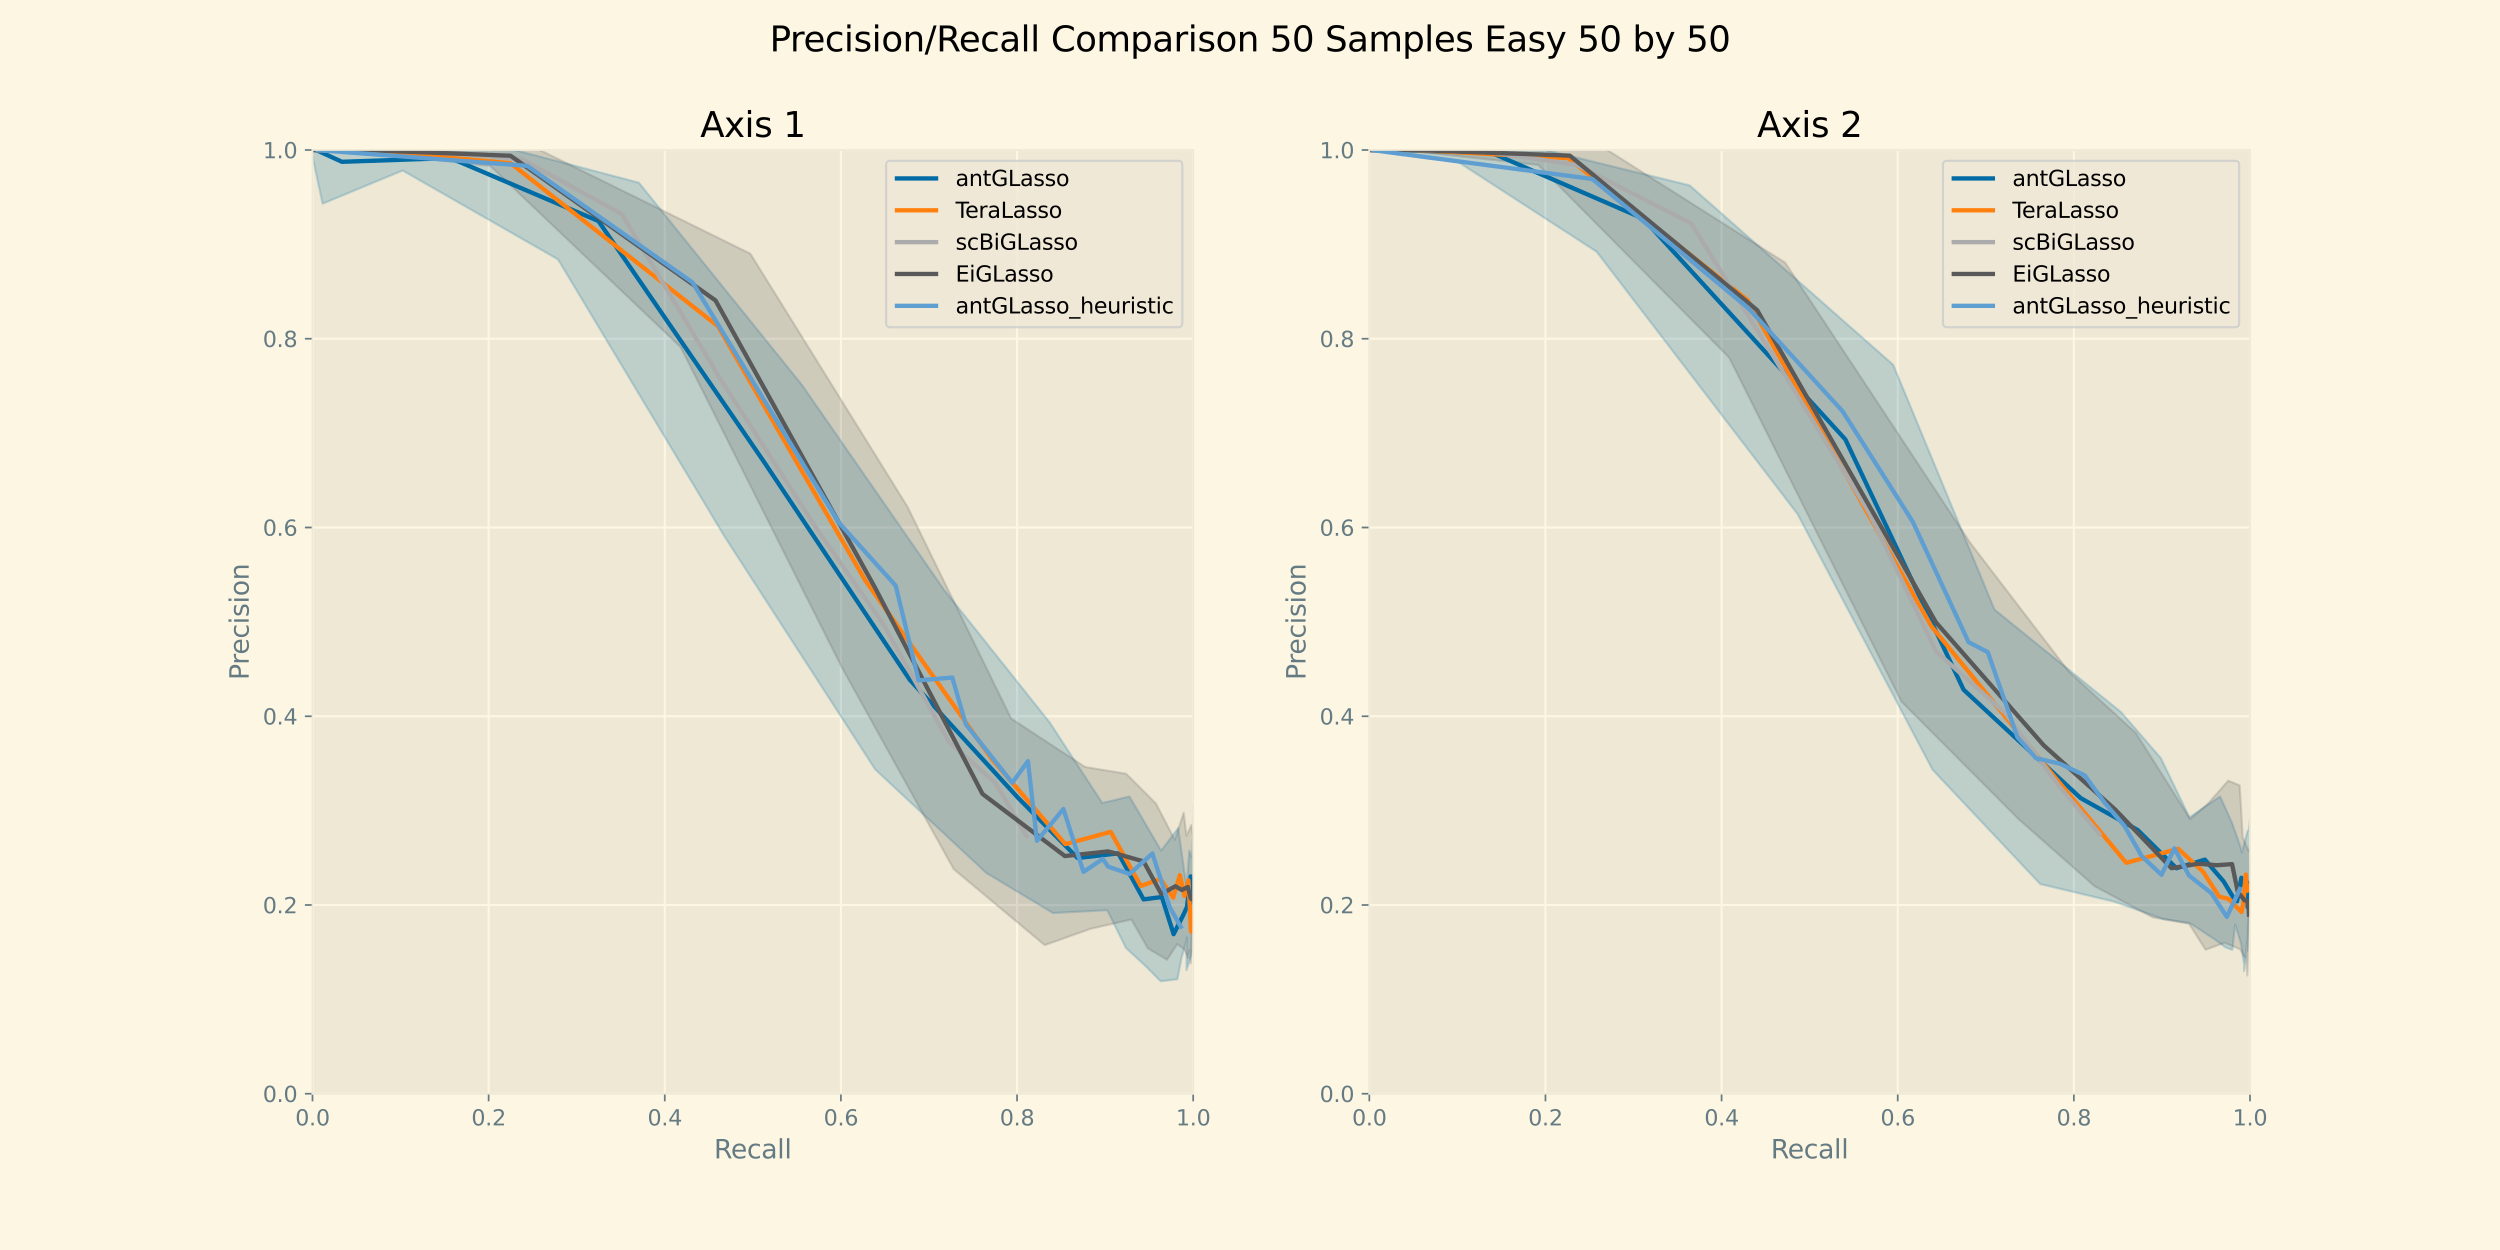 <?xml version="1.0" encoding="utf-8" standalone="no"?>
<!DOCTYPE svg PUBLIC "-//W3C//DTD SVG 1.1//EN"
  "http://www.w3.org/Graphics/SVG/1.1/DTD/svg11.dtd">
<svg xmlns:xlink="http://www.w3.org/1999/xlink" width="1152pt" height="576pt" viewBox="0 0 1152 576" xmlns="http://www.w3.org/2000/svg" version="1.1">
 <defs>
  <style type="text/css">*{stroke-linejoin: round; stroke-linecap: butt}</style>
 </defs>
 <g id="figure_1">
  <g id="patch_1">
   <path d="M 0 576 
L 1152 576 
L 1152 0 
L 0 0 
z
" style="fill: #fdf6e3"/>
  </g>
  <g id="axes_1">
   <g id="patch_2">
    <path d="M 144 504 
L 549.818 504 
L 549.818 69.12 
L 144 69.12 
z
" style="fill: #eee8d5"/>
   </g>
   <g id="matplotlib.axis_1">
    <g id="xtick_1">
     <g id="line2d_1">
      <path d="M 144 504 
L 144 69.12 
" clip-path="url(#p85d6d7a2e1)" style="fill: none; stroke: #fdf6e3"/>
     </g>
     <g id="line2d_2">
      <defs>
       <path id="m8f50e3a8ce" d="M 0 0 
L 0 3.5 
" style="stroke: #657b83; stroke-width: 0.8"/>
      </defs>
      <g>
       <use xlink:href="#m8f50e3a8ce" x="144" y="504" style="fill: #657b83; stroke: #657b83; stroke-width: 0.8"/>
      </g>
     </g>
     <g id="text_1">
      <!-- 0.0 -->
      <g style="fill: #657b83" transform="translate(136.048 518.598)scale(0.1 -0.1)">
       <defs>
        <path id="DejaVuSans-30" d="M 2034 4250 
Q 1547 4250 1301 3770 
Q 1056 3291 1056 2328 
Q 1056 1369 1301 889 
Q 1547 409 2034 409 
Q 2525 409 2770 889 
Q 3016 1369 3016 2328 
Q 3016 3291 2770 3770 
Q 2525 4250 2034 4250 
z
M 2034 4750 
Q 2819 4750 3233 4129 
Q 3647 3509 3647 2328 
Q 3647 1150 3233 529 
Q 2819 -91 2034 -91 
Q 1250 -91 836 529 
Q 422 1150 422 2328 
Q 422 3509 836 4129 
Q 1250 4750 2034 4750 
z
" transform="scale(0.016)"/>
        <path id="DejaVuSans-2e" d="M 684 794 
L 1344 794 
L 1344 0 
L 684 0 
L 684 794 
z
" transform="scale(0.016)"/>
       </defs>
       <use xlink:href="#DejaVuSans-30"/>
       <use xlink:href="#DejaVuSans-2e" x="63.623"/>
       <use xlink:href="#DejaVuSans-30" x="95.41"/>
      </g>
     </g>
    </g>
    <g id="xtick_2">
     <g id="line2d_3">
      <path d="M 225.164 504 
L 225.164 69.12 
" clip-path="url(#p85d6d7a2e1)" style="fill: none; stroke: #fdf6e3"/>
     </g>
     <g id="line2d_4">
      <g>
       <use xlink:href="#m8f50e3a8ce" x="225.164" y="504" style="fill: #657b83; stroke: #657b83; stroke-width: 0.8"/>
      </g>
     </g>
     <g id="text_2">
      <!-- 0.2 -->
      <g style="fill: #657b83" transform="translate(217.212 518.598)scale(0.1 -0.1)">
       <defs>
        <path id="DejaVuSans-32" d="M 1228 531 
L 3431 531 
L 3431 0 
L 469 0 
L 469 531 
Q 828 903 1448 1529 
Q 2069 2156 2228 2338 
Q 2531 2678 2651 2914 
Q 2772 3150 2772 3378 
Q 2772 3750 2511 3984 
Q 2250 4219 1831 4219 
Q 1534 4219 1204 4116 
Q 875 4013 500 3803 
L 500 4441 
Q 881 4594 1212 4672 
Q 1544 4750 1819 4750 
Q 2544 4750 2975 4387 
Q 3406 4025 3406 3419 
Q 3406 3131 3298 2873 
Q 3191 2616 2906 2266 
Q 2828 2175 2409 1742 
Q 1991 1309 1228 531 
z
" transform="scale(0.016)"/>
       </defs>
       <use xlink:href="#DejaVuSans-30"/>
       <use xlink:href="#DejaVuSans-2e" x="63.623"/>
       <use xlink:href="#DejaVuSans-32" x="95.41"/>
      </g>
     </g>
    </g>
    <g id="xtick_3">
     <g id="line2d_5">
      <path d="M 306.327 504 
L 306.327 69.12 
" clip-path="url(#p85d6d7a2e1)" style="fill: none; stroke: #fdf6e3"/>
     </g>
     <g id="line2d_6">
      <g>
       <use xlink:href="#m8f50e3a8ce" x="306.327" y="504" style="fill: #657b83; stroke: #657b83; stroke-width: 0.8"/>
      </g>
     </g>
     <g id="text_3">
      <!-- 0.4 -->
      <g style="fill: #657b83" transform="translate(298.376 518.598)scale(0.1 -0.1)">
       <defs>
        <path id="DejaVuSans-34" d="M 2419 4116 
L 825 1625 
L 2419 1625 
L 2419 4116 
z
M 2253 4666 
L 3047 4666 
L 3047 1625 
L 3713 1625 
L 3713 1100 
L 3047 1100 
L 3047 0 
L 2419 0 
L 2419 1100 
L 313 1100 
L 313 1709 
L 2253 4666 
z
" transform="scale(0.016)"/>
       </defs>
       <use xlink:href="#DejaVuSans-30"/>
       <use xlink:href="#DejaVuSans-2e" x="63.623"/>
       <use xlink:href="#DejaVuSans-34" x="95.41"/>
      </g>
     </g>
    </g>
    <g id="xtick_4">
     <g id="line2d_7">
      <path d="M 387.491 504 
L 387.491 69.12 
" clip-path="url(#p85d6d7a2e1)" style="fill: none; stroke: #fdf6e3"/>
     </g>
     <g id="line2d_8">
      <g>
       <use xlink:href="#m8f50e3a8ce" x="387.491" y="504" style="fill: #657b83; stroke: #657b83; stroke-width: 0.8"/>
      </g>
     </g>
     <g id="text_4">
      <!-- 0.6 -->
      <g style="fill: #657b83" transform="translate(379.539 518.598)scale(0.1 -0.1)">
       <defs>
        <path id="DejaVuSans-36" d="M 2113 2584 
Q 1688 2584 1439 2293 
Q 1191 2003 1191 1497 
Q 1191 994 1439 701 
Q 1688 409 2113 409 
Q 2538 409 2786 701 
Q 3034 994 3034 1497 
Q 3034 2003 2786 2293 
Q 2538 2584 2113 2584 
z
M 3366 4563 
L 3366 3988 
Q 3128 4100 2886 4159 
Q 2644 4219 2406 4219 
Q 1781 4219 1451 3797 
Q 1122 3375 1075 2522 
Q 1259 2794 1537 2939 
Q 1816 3084 2150 3084 
Q 2853 3084 3261 2657 
Q 3669 2231 3669 1497 
Q 3669 778 3244 343 
Q 2819 -91 2113 -91 
Q 1303 -91 875 529 
Q 447 1150 447 2328 
Q 447 3434 972 4092 
Q 1497 4750 2381 4750 
Q 2619 4750 2861 4703 
Q 3103 4656 3366 4563 
z
" transform="scale(0.016)"/>
       </defs>
       <use xlink:href="#DejaVuSans-30"/>
       <use xlink:href="#DejaVuSans-2e" x="63.623"/>
       <use xlink:href="#DejaVuSans-36" x="95.41"/>
      </g>
     </g>
    </g>
    <g id="xtick_5">
     <g id="line2d_9">
      <path d="M 468.655 504 
L 468.655 69.12 
" clip-path="url(#p85d6d7a2e1)" style="fill: none; stroke: #fdf6e3"/>
     </g>
     <g id="line2d_10">
      <g>
       <use xlink:href="#m8f50e3a8ce" x="468.655" y="504" style="fill: #657b83; stroke: #657b83; stroke-width: 0.8"/>
      </g>
     </g>
     <g id="text_5">
      <!-- 0.8 -->
      <g style="fill: #657b83" transform="translate(460.703 518.598)scale(0.1 -0.1)">
       <defs>
        <path id="DejaVuSans-38" d="M 2034 2216 
Q 1584 2216 1326 1975 
Q 1069 1734 1069 1313 
Q 1069 891 1326 650 
Q 1584 409 2034 409 
Q 2484 409 2743 651 
Q 3003 894 3003 1313 
Q 3003 1734 2745 1975 
Q 2488 2216 2034 2216 
z
M 1403 2484 
Q 997 2584 770 2862 
Q 544 3141 544 3541 
Q 544 4100 942 4425 
Q 1341 4750 2034 4750 
Q 2731 4750 3128 4425 
Q 3525 4100 3525 3541 
Q 3525 3141 3298 2862 
Q 3072 2584 2669 2484 
Q 3125 2378 3379 2068 
Q 3634 1759 3634 1313 
Q 3634 634 3220 271 
Q 2806 -91 2034 -91 
Q 1263 -91 848 271 
Q 434 634 434 1313 
Q 434 1759 690 2068 
Q 947 2378 1403 2484 
z
M 1172 3481 
Q 1172 3119 1398 2916 
Q 1625 2713 2034 2713 
Q 2441 2713 2670 2916 
Q 2900 3119 2900 3481 
Q 2900 3844 2670 4047 
Q 2441 4250 2034 4250 
Q 1625 4250 1398 4047 
Q 1172 3844 1172 3481 
z
" transform="scale(0.016)"/>
       </defs>
       <use xlink:href="#DejaVuSans-30"/>
       <use xlink:href="#DejaVuSans-2e" x="63.623"/>
       <use xlink:href="#DejaVuSans-38" x="95.41"/>
      </g>
     </g>
    </g>
    <g id="xtick_6">
     <g id="line2d_11">
      <path d="M 549.818 504 
L 549.818 69.12 
" clip-path="url(#p85d6d7a2e1)" style="fill: none; stroke: #fdf6e3"/>
     </g>
     <g id="line2d_12">
      <g>
       <use xlink:href="#m8f50e3a8ce" x="549.818" y="504" style="fill: #657b83; stroke: #657b83; stroke-width: 0.8"/>
      </g>
     </g>
     <g id="text_6">
      <!-- 1.0 -->
      <g style="fill: #657b83" transform="translate(541.867 518.598)scale(0.1 -0.1)">
       <defs>
        <path id="DejaVuSans-31" d="M 794 531 
L 1825 531 
L 1825 4091 
L 703 3866 
L 703 4441 
L 1819 4666 
L 2450 4666 
L 2450 531 
L 3481 531 
L 3481 0 
L 794 0 
L 794 531 
z
" transform="scale(0.016)"/>
       </defs>
       <use xlink:href="#DejaVuSans-31"/>
       <use xlink:href="#DejaVuSans-2e" x="63.623"/>
       <use xlink:href="#DejaVuSans-30" x="95.41"/>
      </g>
     </g>
    </g>
    <g id="text_7">
     <!-- Recall -->
     <g style="fill: #657b83" transform="translate(329.008 533.796)scale(0.12 -0.12)">
      <defs>
       <path id="DejaVuSans-52" d="M 2841 2188 
Q 3044 2119 3236 1894 
Q 3428 1669 3622 1275 
L 4263 0 
L 3584 0 
L 2988 1197 
Q 2756 1666 2539 1819 
Q 2322 1972 1947 1972 
L 1259 1972 
L 1259 0 
L 628 0 
L 628 4666 
L 2053 4666 
Q 2853 4666 3247 4331 
Q 3641 3997 3641 3322 
Q 3641 2881 3436 2590 
Q 3231 2300 2841 2188 
z
M 1259 4147 
L 1259 2491 
L 2053 2491 
Q 2509 2491 2742 2702 
Q 2975 2913 2975 3322 
Q 2975 3731 2742 3939 
Q 2509 4147 2053 4147 
L 1259 4147 
z
" transform="scale(0.016)"/>
       <path id="DejaVuSans-65" d="M 3597 1894 
L 3597 1613 
L 953 1613 
Q 991 1019 1311 708 
Q 1631 397 2203 397 
Q 2534 397 2845 478 
Q 3156 559 3463 722 
L 3463 178 
Q 3153 47 2828 -22 
Q 2503 -91 2169 -91 
Q 1331 -91 842 396 
Q 353 884 353 1716 
Q 353 2575 817 3079 
Q 1281 3584 2069 3584 
Q 2775 3584 3186 3129 
Q 3597 2675 3597 1894 
z
M 3022 2063 
Q 3016 2534 2758 2815 
Q 2500 3097 2075 3097 
Q 1594 3097 1305 2825 
Q 1016 2553 972 2059 
L 3022 2063 
z
" transform="scale(0.016)"/>
       <path id="DejaVuSans-63" d="M 3122 3366 
L 3122 2828 
Q 2878 2963 2633 3030 
Q 2388 3097 2138 3097 
Q 1578 3097 1268 2742 
Q 959 2388 959 1747 
Q 959 1106 1268 751 
Q 1578 397 2138 397 
Q 2388 397 2633 464 
Q 2878 531 3122 666 
L 3122 134 
Q 2881 22 2623 -34 
Q 2366 -91 2075 -91 
Q 1284 -91 818 406 
Q 353 903 353 1747 
Q 353 2603 823 3093 
Q 1294 3584 2113 3584 
Q 2378 3584 2631 3529 
Q 2884 3475 3122 3366 
z
" transform="scale(0.016)"/>
       <path id="DejaVuSans-61" d="M 2194 1759 
Q 1497 1759 1228 1600 
Q 959 1441 959 1056 
Q 959 750 1161 570 
Q 1363 391 1709 391 
Q 2188 391 2477 730 
Q 2766 1069 2766 1631 
L 2766 1759 
L 2194 1759 
z
M 3341 1997 
L 3341 0 
L 2766 0 
L 2766 531 
Q 2569 213 2275 61 
Q 1981 -91 1556 -91 
Q 1019 -91 701 211 
Q 384 513 384 1019 
Q 384 1609 779 1909 
Q 1175 2209 1959 2209 
L 2766 2209 
L 2766 2266 
Q 2766 2663 2505 2880 
Q 2244 3097 1772 3097 
Q 1472 3097 1187 3025 
Q 903 2953 641 2809 
L 641 3341 
Q 956 3463 1253 3523 
Q 1550 3584 1831 3584 
Q 2591 3584 2966 3190 
Q 3341 2797 3341 1997 
z
" transform="scale(0.016)"/>
       <path id="DejaVuSans-6c" d="M 603 4863 
L 1178 4863 
L 1178 0 
L 603 0 
L 603 4863 
z
" transform="scale(0.016)"/>
      </defs>
      <use xlink:href="#DejaVuSans-52"/>
      <use xlink:href="#DejaVuSans-65" x="64.982"/>
      <use xlink:href="#DejaVuSans-63" x="126.506"/>
      <use xlink:href="#DejaVuSans-61" x="181.486"/>
      <use xlink:href="#DejaVuSans-6c" x="242.766"/>
      <use xlink:href="#DejaVuSans-6c" x="270.549"/>
     </g>
    </g>
   </g>
   <g id="matplotlib.axis_2">
    <g id="ytick_1">
     <g id="line2d_13">
      <path d="M 144 504 
L 549.818 504 
" clip-path="url(#p85d6d7a2e1)" style="fill: none; stroke: #fdf6e3"/>
     </g>
     <g id="line2d_14">
      <defs>
       <path id="mb7738120de" d="M 0 0 
L -3.5 0 
" style="stroke: #657b83; stroke-width: 0.8"/>
      </defs>
      <g>
       <use xlink:href="#mb7738120de" x="144" y="504" style="fill: #657b83; stroke: #657b83; stroke-width: 0.8"/>
      </g>
     </g>
     <g id="text_8">
      <!-- 0.0 -->
      <g style="fill: #657b83" transform="translate(121.097 507.799)scale(0.1 -0.1)">
       <use xlink:href="#DejaVuSans-30"/>
       <use xlink:href="#DejaVuSans-2e" x="63.623"/>
       <use xlink:href="#DejaVuSans-30" x="95.41"/>
      </g>
     </g>
    </g>
    <g id="ytick_2">
     <g id="line2d_15">
      <path d="M 144 417.024 
L 549.818 417.024 
" clip-path="url(#p85d6d7a2e1)" style="fill: none; stroke: #fdf6e3"/>
     </g>
     <g id="line2d_16">
      <g>
       <use xlink:href="#mb7738120de" x="144" y="417.024" style="fill: #657b83; stroke: #657b83; stroke-width: 0.8"/>
      </g>
     </g>
     <g id="text_9">
      <!-- 0.2 -->
      <g style="fill: #657b83" transform="translate(121.097 420.823)scale(0.1 -0.1)">
       <use xlink:href="#DejaVuSans-30"/>
       <use xlink:href="#DejaVuSans-2e" x="63.623"/>
       <use xlink:href="#DejaVuSans-32" x="95.41"/>
      </g>
     </g>
    </g>
    <g id="ytick_3">
     <g id="line2d_17">
      <path d="M 144 330.048 
L 549.818 330.048 
" clip-path="url(#p85d6d7a2e1)" style="fill: none; stroke: #fdf6e3"/>
     </g>
     <g id="line2d_18">
      <g>
       <use xlink:href="#mb7738120de" x="144" y="330.048" style="fill: #657b83; stroke: #657b83; stroke-width: 0.8"/>
      </g>
     </g>
     <g id="text_10">
      <!-- 0.4 -->
      <g style="fill: #657b83" transform="translate(121.097 333.847)scale(0.1 -0.1)">
       <use xlink:href="#DejaVuSans-30"/>
       <use xlink:href="#DejaVuSans-2e" x="63.623"/>
       <use xlink:href="#DejaVuSans-34" x="95.41"/>
      </g>
     </g>
    </g>
    <g id="ytick_4">
     <g id="line2d_19">
      <path d="M 144 243.072 
L 549.818 243.072 
" clip-path="url(#p85d6d7a2e1)" style="fill: none; stroke: #fdf6e3"/>
     </g>
     <g id="line2d_20">
      <g>
       <use xlink:href="#mb7738120de" x="144" y="243.072" style="fill: #657b83; stroke: #657b83; stroke-width: 0.8"/>
      </g>
     </g>
     <g id="text_11">
      <!-- 0.6 -->
      <g style="fill: #657b83" transform="translate(121.097 246.871)scale(0.1 -0.1)">
       <use xlink:href="#DejaVuSans-30"/>
       <use xlink:href="#DejaVuSans-2e" x="63.623"/>
       <use xlink:href="#DejaVuSans-36" x="95.41"/>
      </g>
     </g>
    </g>
    <g id="ytick_5">
     <g id="line2d_21">
      <path d="M 144 156.096 
L 549.818 156.096 
" clip-path="url(#p85d6d7a2e1)" style="fill: none; stroke: #fdf6e3"/>
     </g>
     <g id="line2d_22">
      <g>
       <use xlink:href="#mb7738120de" x="144" y="156.096" style="fill: #657b83; stroke: #657b83; stroke-width: 0.8"/>
      </g>
     </g>
     <g id="text_12">
      <!-- 0.8 -->
      <g style="fill: #657b83" transform="translate(121.097 159.895)scale(0.1 -0.1)">
       <use xlink:href="#DejaVuSans-30"/>
       <use xlink:href="#DejaVuSans-2e" x="63.623"/>
       <use xlink:href="#DejaVuSans-38" x="95.41"/>
      </g>
     </g>
    </g>
    <g id="ytick_6">
     <g id="line2d_23">
      <path d="M 144 69.12 
L 549.818 69.12 
" clip-path="url(#p85d6d7a2e1)" style="fill: none; stroke: #fdf6e3"/>
     </g>
     <g id="line2d_24">
      <g>
       <use xlink:href="#mb7738120de" x="144" y="69.12" style="fill: #657b83; stroke: #657b83; stroke-width: 0.8"/>
      </g>
     </g>
     <g id="text_13">
      <!-- 1.0 -->
      <g style="fill: #657b83" transform="translate(121.097 72.919)scale(0.1 -0.1)">
       <use xlink:href="#DejaVuSans-31"/>
       <use xlink:href="#DejaVuSans-2e" x="63.623"/>
       <use xlink:href="#DejaVuSans-30" x="95.41"/>
      </g>
     </g>
    </g>
    <g id="text_14">
     <!-- Precision -->
     <g style="fill: #657b83" transform="translate(114.601 313.328)rotate(-90)scale(0.12 -0.12)">
      <defs>
       <path id="DejaVuSans-50" d="M 1259 4147 
L 1259 2394 
L 2053 2394 
Q 2494 2394 2734 2622 
Q 2975 2850 2975 3272 
Q 2975 3691 2734 3919 
Q 2494 4147 2053 4147 
L 1259 4147 
z
M 628 4666 
L 2053 4666 
Q 2838 4666 3239 4311 
Q 3641 3956 3641 3272 
Q 3641 2581 3239 2228 
Q 2838 1875 2053 1875 
L 1259 1875 
L 1259 0 
L 628 0 
L 628 4666 
z
" transform="scale(0.016)"/>
       <path id="DejaVuSans-72" d="M 2631 2963 
Q 2534 3019 2420 3045 
Q 2306 3072 2169 3072 
Q 1681 3072 1420 2755 
Q 1159 2438 1159 1844 
L 1159 0 
L 581 0 
L 581 3500 
L 1159 3500 
L 1159 2956 
Q 1341 3275 1631 3429 
Q 1922 3584 2338 3584 
Q 2397 3584 2469 3576 
Q 2541 3569 2628 3553 
L 2631 2963 
z
" transform="scale(0.016)"/>
       <path id="DejaVuSans-69" d="M 603 3500 
L 1178 3500 
L 1178 0 
L 603 0 
L 603 3500 
z
M 603 4863 
L 1178 4863 
L 1178 4134 
L 603 4134 
L 603 4863 
z
" transform="scale(0.016)"/>
       <path id="DejaVuSans-73" d="M 2834 3397 
L 2834 2853 
Q 2591 2978 2328 3040 
Q 2066 3103 1784 3103 
Q 1356 3103 1142 2972 
Q 928 2841 928 2578 
Q 928 2378 1081 2264 
Q 1234 2150 1697 2047 
L 1894 2003 
Q 2506 1872 2764 1633 
Q 3022 1394 3022 966 
Q 3022 478 2636 193 
Q 2250 -91 1575 -91 
Q 1294 -91 989 -36 
Q 684 19 347 128 
L 347 722 
Q 666 556 975 473 
Q 1284 391 1588 391 
Q 1994 391 2212 530 
Q 2431 669 2431 922 
Q 2431 1156 2273 1281 
Q 2116 1406 1581 1522 
L 1381 1569 
Q 847 1681 609 1914 
Q 372 2147 372 2553 
Q 372 3047 722 3315 
Q 1072 3584 1716 3584 
Q 2034 3584 2315 3537 
Q 2597 3491 2834 3397 
z
" transform="scale(0.016)"/>
       <path id="DejaVuSans-6f" d="M 1959 3097 
Q 1497 3097 1228 2736 
Q 959 2375 959 1747 
Q 959 1119 1226 758 
Q 1494 397 1959 397 
Q 2419 397 2687 759 
Q 2956 1122 2956 1747 
Q 2956 2369 2687 2733 
Q 2419 3097 1959 3097 
z
M 1959 3584 
Q 2709 3584 3137 3096 
Q 3566 2609 3566 1747 
Q 3566 888 3137 398 
Q 2709 -91 1959 -91 
Q 1206 -91 779 398 
Q 353 888 353 1747 
Q 353 2609 779 3096 
Q 1206 3584 1959 3584 
z
" transform="scale(0.016)"/>
       <path id="DejaVuSans-6e" d="M 3513 2113 
L 3513 0 
L 2938 0 
L 2938 2094 
Q 2938 2591 2744 2837 
Q 2550 3084 2163 3084 
Q 1697 3084 1428 2787 
Q 1159 2491 1159 1978 
L 1159 0 
L 581 0 
L 581 3500 
L 1159 3500 
L 1159 2956 
Q 1366 3272 1645 3428 
Q 1925 3584 2291 3584 
Q 2894 3584 3203 3211 
Q 3513 2838 3513 2113 
z
" transform="scale(0.016)"/>
      </defs>
      <use xlink:href="#DejaVuSans-50"/>
      <use xlink:href="#DejaVuSans-72" x="58.553"/>
      <use xlink:href="#DejaVuSans-65" x="97.416"/>
      <use xlink:href="#DejaVuSans-63" x="158.939"/>
      <use xlink:href="#DejaVuSans-69" x="213.92"/>
      <use xlink:href="#DejaVuSans-73" x="241.703"/>
      <use xlink:href="#DejaVuSans-69" x="293.803"/>
      <use xlink:href="#DejaVuSans-6f" x="321.586"/>
      <use xlink:href="#DejaVuSans-6e" x="382.768"/>
     </g>
    </g>
   </g>
   <g id="patch_3">
    <path d="M 550.012 387.282 
L 550.081 370.414 
L 549.827 377.692 
L 550.209 400.18 
L 550.296 375.203 
L 549.302 395.104 
L 548.027 391.918 
L 546.764 408.753 
L 542.921 381.577 
L 535.052 391.997 
L 520.468 367.019 
L 507.912 370.01 
L 483.797 333.032 
L 435.175 271.982 
L 369.557 177.411 
L 294.399 84.189 
L 229.602 67.111 
L 166.463 55.26 
L 148.001 69.12 
L 144 69.12 
L 144 69.12 
L 143.355 69.12 
L 148.649 93.852 
L 185.524 78.577 
L 257.126 119.53 
L 334.008 247.458 
L 403.298 354.565 
L 454.396 402.194 
L 485.193 420.724 
L 510.199 419.425 
L 518.876 436.867 
L 527.822 445.104 
L 534.846 452.165 
L 542.543 451.245 
L 544.563 440.882 
L 547.041 432.497 
L 546.869 431.956 
L 546.748 447.053 
L 549.056 439.672 
L 549.508 437.071 
z
" clip-path="url(#p85d6d7a2e1)" style="fill: #006ba4; opacity: 0.2; stroke: #006ba4; stroke-linejoin: miter"/>
   </g>
   <g id="patch_4">
    <path d="M 550.298 386.5 
L 550.095 389.102 
L 549.94 386.602 
L 548.995 380.161 
L 546.728 385.121 
L 545.45 374.497 
L 541.347 386.989 
L 532.635 370.227 
L 518.957 356.562 
L 500.003 353.42 
L 465.942 331.111 
L 418.198 233.55 
L 345.745 116.892 
L 244.557 67.067 
L 175.681 69.12 
L 146.688 69.12 
L 144 69.12 
L 144 69.12 
L 144 69.12 
L 144 69.12 
L 144 69.12 
L 144 69.12 
L 144 69.12 
L 144 69.12 
L 142.912 69.12 
L 159.49 69.12 
L 225.938 76.477 
L 313.656 159.971 
L 388.21 308.077 
L 439.46 400.504 
L 481.393 435.523 
L 502.292 428.076 
L 521.327 423.666 
L 528.915 436.989 
L 537.741 442.279 
L 542.45 435.059 
L 545.736 437.353 
L 547.492 441.556 
L 548.164 437.739 
L 548.688 443.816 
z
" clip-path="url(#p85d6d7a2e1)" style="fill: #595959; opacity: 0.2; stroke: #595959; stroke-linejoin: miter"/>
   </g>
   <g id="line2d_25">
    <path d="M 549.76 412.176 
L 549.568 405.043 
L 548.288 412.373 
L 548.539 416.068 
L 548.668 403.85 
L 546.932 417.993 
L 545.285 421.582 
L 540.805 430.459 
L 535.372 413.34 
L 526.964 414.432 
L 515.334 393.222 
L 496.553 395.367 
L 469.097 367.613 
L 419.236 313.273 
L 351.783 212.434 
L 275.762 101.859 
L 207.563 72.844 
L 157.556 74.556 
L 145.678 69.12 
L 144 69.12 
" clip-path="url(#p85d6d7a2e1)" style="fill: none; stroke: #006ba4; stroke-width: 2"/>
   </g>
   <g id="line2d_26">
    <path d="M 548.834 419.38 
L 548.831 429.229 
L 547.618 405.668 
L 545.774 412.813 
L 543.68 403.251 
L 540.598 413.68 
L 534.756 404.984 
L 525.707 408.273 
L 511.827 383.33 
L 490.893 388.96 
L 456.745 349.414 
L 398.699 267.435 
L 330.846 150.324 
L 235.204 75.161 
L 165.848 69.12 
L 145.082 69.12 
L 144 69.12 
L 144 69.12 
L 144 69.12 
L 144 69.12 
" clip-path="url(#p85d6d7a2e1)" style="fill: none; stroke: #ff800e; stroke-width: 2"/>
   </g>
   <g id="line2d_27">
    <path d="M 473.471 386.037 
L 458.757 360.883 
L 437.106 341.697 
L 407.362 288.096 
L 376.255 243.47 
L 332.188 175.038 
L 286.573 98.682 
L 240.579 73.441 
L 196.523 69.12 
L 167.567 69.12 
L 149.654 69.12 
L 144.844 69.12 
L 144.268 69.12 
L 144 69.12 
L 144 69.12 
L 144 69.12 
L 144 69.12 
L 144 69.12 
L 144 69.12 
L 144 69.12 
" clip-path="url(#p85d6d7a2e1)" style="fill: none; stroke: #ababab; stroke-width: 2"/>
   </g>
   <g id="line2d_28">
    <path d="M 549.493 415.158 
L 549.129 413.421 
L 548.716 414.079 
L 547.365 408.757 
L 544.589 410.09 
L 541.596 408.388 
L 535.131 411.989 
L 526.981 396.947 
L 510.624 392.319 
L 490.698 394.471 
L 452.701 365.808 
L 403.204 270.813 
L 329.701 138.432 
L 235.248 71.772 
L 167.585 69.12 
L 144.8 69.12 
L 144 69.12 
L 144 69.12 
L 144 69.12 
L 144 69.12 
" clip-path="url(#p85d6d7a2e1)" style="fill: none; stroke: #595959; stroke-width: 2"/>
   </g>
   <g id="line2d_29">
    <path d="M 145.421 69.12 
L 242.913 76.412 
L 319.115 130.177 
L 370.834 215.151 
L 386.681 240.985 
L 412.732 269.861 
L 423.305 313.523 
L 438.816 312.21 
L 445.053 333.744 
L 466.46 360.709 
L 473.666 350.748 
L 477.824 387.425 
L 490.024 372.782 
L 499.264 401.758 
L 508.155 395.777 
L 510.676 399.381 
L 520.527 402.716 
L 531.023 393.299 
L 539.004 418.048 
L 544.599 427.928 
" clip-path="url(#p85d6d7a2e1)" style="fill: none; stroke: #5f9ed1; stroke-width: 2"/>
   </g>
   <g id="patch_5">
    <path d="M 144 504 
L 144 69.12 
" style="fill: none; stroke: #eee8d5; stroke-width: 0.8; stroke-linejoin: miter; stroke-linecap: square"/>
   </g>
   <g id="patch_6">
    <path d="M 549.818 504 
L 549.818 69.12 
" style="fill: none; stroke: #eee8d5; stroke-width: 0.8; stroke-linejoin: miter; stroke-linecap: square"/>
   </g>
   <g id="patch_7">
    <path d="M 144 504 
L 549.818 504 
" style="fill: none; stroke: #eee8d5; stroke-width: 0.8; stroke-linejoin: miter; stroke-linecap: square"/>
   </g>
   <g id="patch_8">
    <path d="M 144 69.12 
L 549.818 69.12 
" style="fill: none; stroke: #eee8d5; stroke-width: 0.8; stroke-linejoin: miter; stroke-linecap: square"/>
   </g>
   <g id="text_15">
    <!-- Axis 1 -->
    <g transform="translate(322.679 63.12)scale(0.16 -0.16)">
     <defs>
      <path id="DejaVuSans-41" d="M 2188 4044 
L 1331 1722 
L 3047 1722 
L 2188 4044 
z
M 1831 4666 
L 2547 4666 
L 4325 0 
L 3669 0 
L 3244 1197 
L 1141 1197 
L 716 0 
L 50 0 
L 1831 4666 
z
" transform="scale(0.016)"/>
      <path id="DejaVuSans-78" d="M 3513 3500 
L 2247 1797 
L 3578 0 
L 2900 0 
L 1881 1375 
L 863 0 
L 184 0 
L 1544 1831 
L 300 3500 
L 978 3500 
L 1906 2253 
L 2834 3500 
L 3513 3500 
z
" transform="scale(0.016)"/>
      <path id="DejaVuSans-20" transform="scale(0.016)"/>
     </defs>
     <use xlink:href="#DejaVuSans-41"/>
     <use xlink:href="#DejaVuSans-78" x="68.408"/>
     <use xlink:href="#DejaVuSans-69" x="127.588"/>
     <use xlink:href="#DejaVuSans-73" x="155.371"/>
     <use xlink:href="#DejaVuSans-20" x="207.471"/>
     <use xlink:href="#DejaVuSans-31" x="239.258"/>
    </g>
   </g>
   <g id="legend_1">
    <g id="patch_9">
     <path d="M 410.323 150.789 
L 542.818 150.789 
Q 544.818 150.789 544.818 148.789 
L 544.818 76.12 
Q 544.818 74.12 542.818 74.12 
L 410.323 74.12 
Q 408.323 74.12 408.323 76.12 
L 408.323 148.789 
Q 408.323 150.789 410.323 150.789 
z
" style="fill: #eee8d5; opacity: 0.8; stroke: #cccccc; stroke-linejoin: miter"/>
    </g>
    <g id="line2d_30">
     <path d="M 412.323 82.218 
L 422.323 82.218 
L 432.323 82.218 
" style="fill: none; stroke: #006ba4; stroke-width: 2"/>
    </g>
    <g id="text_16">
     <!-- antGLasso -->
     <g transform="translate(440.323 85.718)scale(0.1 -0.1)">
      <defs>
       <path id="DejaVuSans-74" d="M 1172 4494 
L 1172 3500 
L 2356 3500 
L 2356 3053 
L 1172 3053 
L 1172 1153 
Q 1172 725 1289 603 
Q 1406 481 1766 481 
L 2356 481 
L 2356 0 
L 1766 0 
Q 1100 0 847 248 
Q 594 497 594 1153 
L 594 3053 
L 172 3053 
L 172 3500 
L 594 3500 
L 594 4494 
L 1172 4494 
z
" transform="scale(0.016)"/>
       <path id="DejaVuSans-47" d="M 3809 666 
L 3809 1919 
L 2778 1919 
L 2778 2438 
L 4434 2438 
L 4434 434 
Q 4069 175 3628 42 
Q 3188 -91 2688 -91 
Q 1594 -91 976 548 
Q 359 1188 359 2328 
Q 359 3472 976 4111 
Q 1594 4750 2688 4750 
Q 3144 4750 3555 4637 
Q 3966 4525 4313 4306 
L 4313 3634 
Q 3963 3931 3569 4081 
Q 3175 4231 2741 4231 
Q 1884 4231 1454 3753 
Q 1025 3275 1025 2328 
Q 1025 1384 1454 906 
Q 1884 428 2741 428 
Q 3075 428 3337 486 
Q 3600 544 3809 666 
z
" transform="scale(0.016)"/>
       <path id="DejaVuSans-4c" d="M 628 4666 
L 1259 4666 
L 1259 531 
L 3531 531 
L 3531 0 
L 628 0 
L 628 4666 
z
" transform="scale(0.016)"/>
      </defs>
      <use xlink:href="#DejaVuSans-61"/>
      <use xlink:href="#DejaVuSans-6e" x="61.279"/>
      <use xlink:href="#DejaVuSans-74" x="124.658"/>
      <use xlink:href="#DejaVuSans-47" x="163.867"/>
      <use xlink:href="#DejaVuSans-4c" x="241.357"/>
      <use xlink:href="#DejaVuSans-61" x="297.07"/>
      <use xlink:href="#DejaVuSans-73" x="358.35"/>
      <use xlink:href="#DejaVuSans-73" x="410.449"/>
      <use xlink:href="#DejaVuSans-6f" x="462.549"/>
     </g>
    </g>
    <g id="line2d_31">
     <path d="M 412.323 96.897 
L 422.323 96.897 
L 432.323 96.897 
" style="fill: none; stroke: #ff800e; stroke-width: 2"/>
    </g>
    <g id="text_17">
     <!-- TeraLasso -->
     <g transform="translate(440.323 100.397)scale(0.1 -0.1)">
      <defs>
       <path id="DejaVuSans-54" d="M -19 4666 
L 3928 4666 
L 3928 4134 
L 2272 4134 
L 2272 0 
L 1638 0 
L 1638 4134 
L -19 4134 
L -19 4666 
z
" transform="scale(0.016)"/>
      </defs>
      <use xlink:href="#DejaVuSans-54"/>
      <use xlink:href="#DejaVuSans-65" x="44.084"/>
      <use xlink:href="#DejaVuSans-72" x="105.607"/>
      <use xlink:href="#DejaVuSans-61" x="146.721"/>
      <use xlink:href="#DejaVuSans-4c" x="208"/>
      <use xlink:href="#DejaVuSans-61" x="263.713"/>
      <use xlink:href="#DejaVuSans-73" x="324.992"/>
      <use xlink:href="#DejaVuSans-73" x="377.092"/>
      <use xlink:href="#DejaVuSans-6f" x="429.191"/>
     </g>
    </g>
    <g id="line2d_32">
     <path d="M 412.323 111.575 
L 422.323 111.575 
L 432.323 111.575 
" style="fill: none; stroke: #ababab; stroke-width: 2"/>
    </g>
    <g id="text_18">
     <!-- scBiGLasso -->
     <g transform="translate(440.323 115.075)scale(0.1 -0.1)">
      <defs>
       <path id="DejaVuSans-42" d="M 1259 2228 
L 1259 519 
L 2272 519 
Q 2781 519 3026 730 
Q 3272 941 3272 1375 
Q 3272 1813 3026 2020 
Q 2781 2228 2272 2228 
L 1259 2228 
z
M 1259 4147 
L 1259 2741 
L 2194 2741 
Q 2656 2741 2882 2914 
Q 3109 3088 3109 3444 
Q 3109 3797 2882 3972 
Q 2656 4147 2194 4147 
L 1259 4147 
z
M 628 4666 
L 2241 4666 
Q 2963 4666 3353 4366 
Q 3744 4066 3744 3513 
Q 3744 3084 3544 2831 
Q 3344 2578 2956 2516 
Q 3422 2416 3680 2098 
Q 3938 1781 3938 1306 
Q 3938 681 3513 340 
Q 3088 0 2303 0 
L 628 0 
L 628 4666 
z
" transform="scale(0.016)"/>
      </defs>
      <use xlink:href="#DejaVuSans-73"/>
      <use xlink:href="#DejaVuSans-63" x="52.1"/>
      <use xlink:href="#DejaVuSans-42" x="107.08"/>
      <use xlink:href="#DejaVuSans-69" x="175.684"/>
      <use xlink:href="#DejaVuSans-47" x="203.467"/>
      <use xlink:href="#DejaVuSans-4c" x="280.957"/>
      <use xlink:href="#DejaVuSans-61" x="336.67"/>
      <use xlink:href="#DejaVuSans-73" x="397.949"/>
      <use xlink:href="#DejaVuSans-73" x="450.049"/>
      <use xlink:href="#DejaVuSans-6f" x="502.148"/>
     </g>
    </g>
    <g id="line2d_33">
     <path d="M 412.323 126.253 
L 422.323 126.253 
L 432.323 126.253 
" style="fill: none; stroke: #595959; stroke-width: 2"/>
    </g>
    <g id="text_19">
     <!-- EiGLasso -->
     <g transform="translate(440.323 129.753)scale(0.1 -0.1)">
      <defs>
       <path id="DejaVuSans-45" d="M 628 4666 
L 3578 4666 
L 3578 4134 
L 1259 4134 
L 1259 2753 
L 3481 2753 
L 3481 2222 
L 1259 2222 
L 1259 531 
L 3634 531 
L 3634 0 
L 628 0 
L 628 4666 
z
" transform="scale(0.016)"/>
      </defs>
      <use xlink:href="#DejaVuSans-45"/>
      <use xlink:href="#DejaVuSans-69" x="63.184"/>
      <use xlink:href="#DejaVuSans-47" x="90.967"/>
      <use xlink:href="#DejaVuSans-4c" x="168.457"/>
      <use xlink:href="#DejaVuSans-61" x="224.17"/>
      <use xlink:href="#DejaVuSans-73" x="285.449"/>
      <use xlink:href="#DejaVuSans-73" x="337.549"/>
      <use xlink:href="#DejaVuSans-6f" x="389.648"/>
     </g>
    </g>
    <g id="line2d_34">
     <path d="M 412.323 140.931 
L 422.323 140.931 
L 432.323 140.931 
" style="fill: none; stroke: #5f9ed1; stroke-width: 2"/>
    </g>
    <g id="text_20">
     <!-- antGLasso_heuristic -->
     <g transform="translate(440.323 144.431)scale(0.1 -0.1)">
      <defs>
       <path id="DejaVuSans-5f" d="M 3263 -1063 
L 3263 -1509 
L -63 -1509 
L -63 -1063 
L 3263 -1063 
z
" transform="scale(0.016)"/>
       <path id="DejaVuSans-68" d="M 3513 2113 
L 3513 0 
L 2938 0 
L 2938 2094 
Q 2938 2591 2744 2837 
Q 2550 3084 2163 3084 
Q 1697 3084 1428 2787 
Q 1159 2491 1159 1978 
L 1159 0 
L 581 0 
L 581 4863 
L 1159 4863 
L 1159 2956 
Q 1366 3272 1645 3428 
Q 1925 3584 2291 3584 
Q 2894 3584 3203 3211 
Q 3513 2838 3513 2113 
z
" transform="scale(0.016)"/>
       <path id="DejaVuSans-75" d="M 544 1381 
L 544 3500 
L 1119 3500 
L 1119 1403 
Q 1119 906 1312 657 
Q 1506 409 1894 409 
Q 2359 409 2629 706 
Q 2900 1003 2900 1516 
L 2900 3500 
L 3475 3500 
L 3475 0 
L 2900 0 
L 2900 538 
Q 2691 219 2414 64 
Q 2138 -91 1772 -91 
Q 1169 -91 856 284 
Q 544 659 544 1381 
z
M 1991 3584 
L 1991 3584 
z
" transform="scale(0.016)"/>
      </defs>
      <use xlink:href="#DejaVuSans-61"/>
      <use xlink:href="#DejaVuSans-6e" x="61.279"/>
      <use xlink:href="#DejaVuSans-74" x="124.658"/>
      <use xlink:href="#DejaVuSans-47" x="163.867"/>
      <use xlink:href="#DejaVuSans-4c" x="241.357"/>
      <use xlink:href="#DejaVuSans-61" x="297.07"/>
      <use xlink:href="#DejaVuSans-73" x="358.35"/>
      <use xlink:href="#DejaVuSans-73" x="410.449"/>
      <use xlink:href="#DejaVuSans-6f" x="462.549"/>
      <use xlink:href="#DejaVuSans-5f" x="523.73"/>
      <use xlink:href="#DejaVuSans-68" x="573.73"/>
      <use xlink:href="#DejaVuSans-65" x="637.109"/>
      <use xlink:href="#DejaVuSans-75" x="698.633"/>
      <use xlink:href="#DejaVuSans-72" x="762.012"/>
      <use xlink:href="#DejaVuSans-69" x="803.125"/>
      <use xlink:href="#DejaVuSans-73" x="830.908"/>
      <use xlink:href="#DejaVuSans-74" x="883.008"/>
      <use xlink:href="#DejaVuSans-69" x="922.217"/>
      <use xlink:href="#DejaVuSans-63" x="950"/>
     </g>
    </g>
   </g>
  </g>
  <g id="axes_2">
   <g id="patch_10">
    <path d="M 630.982 504 
L 1036.8 504 
L 1036.8 69.12 
L 630.982 69.12 
z
" style="fill: #eee8d5"/>
   </g>
   <g id="matplotlib.axis_3">
    <g id="xtick_7">
     <g id="line2d_35">
      <path d="M 630.982 504 
L 630.982 69.12 
" clip-path="url(#pa55d943102)" style="fill: none; stroke: #fdf6e3"/>
     </g>
     <g id="line2d_36">
      <g>
       <use xlink:href="#m8f50e3a8ce" x="630.982" y="504" style="fill: #657b83; stroke: #657b83; stroke-width: 0.8"/>
      </g>
     </g>
     <g id="text_21">
      <!-- 0.0 -->
      <g style="fill: #657b83" transform="translate(623.03 518.598)scale(0.1 -0.1)">
       <use xlink:href="#DejaVuSans-30"/>
       <use xlink:href="#DejaVuSans-2e" x="63.623"/>
       <use xlink:href="#DejaVuSans-30" x="95.41"/>
      </g>
     </g>
    </g>
    <g id="xtick_8">
     <g id="line2d_37">
      <path d="M 712.145 504 
L 712.145 69.12 
" clip-path="url(#pa55d943102)" style="fill: none; stroke: #fdf6e3"/>
     </g>
     <g id="line2d_38">
      <g>
       <use xlink:href="#m8f50e3a8ce" x="712.145" y="504" style="fill: #657b83; stroke: #657b83; stroke-width: 0.8"/>
      </g>
     </g>
     <g id="text_22">
      <!-- 0.2 -->
      <g style="fill: #657b83" transform="translate(704.194 518.598)scale(0.1 -0.1)">
       <use xlink:href="#DejaVuSans-30"/>
       <use xlink:href="#DejaVuSans-2e" x="63.623"/>
       <use xlink:href="#DejaVuSans-32" x="95.41"/>
      </g>
     </g>
    </g>
    <g id="xtick_9">
     <g id="line2d_39">
      <path d="M 793.309 504 
L 793.309 69.12 
" clip-path="url(#pa55d943102)" style="fill: none; stroke: #fdf6e3"/>
     </g>
     <g id="line2d_40">
      <g>
       <use xlink:href="#m8f50e3a8ce" x="793.309" y="504" style="fill: #657b83; stroke: #657b83; stroke-width: 0.8"/>
      </g>
     </g>
     <g id="text_23">
      <!-- 0.4 -->
      <g style="fill: #657b83" transform="translate(785.358 518.598)scale(0.1 -0.1)">
       <use xlink:href="#DejaVuSans-30"/>
       <use xlink:href="#DejaVuSans-2e" x="63.623"/>
       <use xlink:href="#DejaVuSans-34" x="95.41"/>
      </g>
     </g>
    </g>
    <g id="xtick_10">
     <g id="line2d_41">
      <path d="M 874.473 504 
L 874.473 69.12 
" clip-path="url(#pa55d943102)" style="fill: none; stroke: #fdf6e3"/>
     </g>
     <g id="line2d_42">
      <g>
       <use xlink:href="#m8f50e3a8ce" x="874.473" y="504" style="fill: #657b83; stroke: #657b83; stroke-width: 0.8"/>
      </g>
     </g>
     <g id="text_24">
      <!-- 0.6 -->
      <g style="fill: #657b83" transform="translate(866.521 518.598)scale(0.1 -0.1)">
       <use xlink:href="#DejaVuSans-30"/>
       <use xlink:href="#DejaVuSans-2e" x="63.623"/>
       <use xlink:href="#DejaVuSans-36" x="95.41"/>
      </g>
     </g>
    </g>
    <g id="xtick_11">
     <g id="line2d_43">
      <path d="M 955.636 504 
L 955.636 69.12 
" clip-path="url(#pa55d943102)" style="fill: none; stroke: #fdf6e3"/>
     </g>
     <g id="line2d_44">
      <g>
       <use xlink:href="#m8f50e3a8ce" x="955.636" y="504" style="fill: #657b83; stroke: #657b83; stroke-width: 0.8"/>
      </g>
     </g>
     <g id="text_25">
      <!-- 0.8 -->
      <g style="fill: #657b83" transform="translate(947.685 518.598)scale(0.1 -0.1)">
       <use xlink:href="#DejaVuSans-30"/>
       <use xlink:href="#DejaVuSans-2e" x="63.623"/>
       <use xlink:href="#DejaVuSans-38" x="95.41"/>
      </g>
     </g>
    </g>
    <g id="xtick_12">
     <g id="line2d_45">
      <path d="M 1036.8 504 
L 1036.8 69.12 
" clip-path="url(#pa55d943102)" style="fill: none; stroke: #fdf6e3"/>
     </g>
     <g id="line2d_46">
      <g>
       <use xlink:href="#m8f50e3a8ce" x="1036.8" y="504" style="fill: #657b83; stroke: #657b83; stroke-width: 0.8"/>
      </g>
     </g>
     <g id="text_26">
      <!-- 1.0 -->
      <g style="fill: #657b83" transform="translate(1028.848 518.598)scale(0.1 -0.1)">
       <use xlink:href="#DejaVuSans-31"/>
       <use xlink:href="#DejaVuSans-2e" x="63.623"/>
       <use xlink:href="#DejaVuSans-30" x="95.41"/>
      </g>
     </g>
    </g>
    <g id="text_27">
     <!-- Recall -->
     <g style="fill: #657b83" transform="translate(815.99 533.796)scale(0.12 -0.12)">
      <use xlink:href="#DejaVuSans-52"/>
      <use xlink:href="#DejaVuSans-65" x="64.982"/>
      <use xlink:href="#DejaVuSans-63" x="126.506"/>
      <use xlink:href="#DejaVuSans-61" x="181.486"/>
      <use xlink:href="#DejaVuSans-6c" x="242.766"/>
      <use xlink:href="#DejaVuSans-6c" x="270.549"/>
     </g>
    </g>
   </g>
   <g id="matplotlib.axis_4">
    <g id="ytick_7">
     <g id="line2d_47">
      <path d="M 630.982 504 
L 1036.8 504 
" clip-path="url(#pa55d943102)" style="fill: none; stroke: #fdf6e3"/>
     </g>
     <g id="line2d_48">
      <g>
       <use xlink:href="#mb7738120de" x="630.982" y="504" style="fill: #657b83; stroke: #657b83; stroke-width: 0.8"/>
      </g>
     </g>
     <g id="text_28">
      <!-- 0.0 -->
      <g style="fill: #657b83" transform="translate(608.079 507.799)scale(0.1 -0.1)">
       <use xlink:href="#DejaVuSans-30"/>
       <use xlink:href="#DejaVuSans-2e" x="63.623"/>
       <use xlink:href="#DejaVuSans-30" x="95.41"/>
      </g>
     </g>
    </g>
    <g id="ytick_8">
     <g id="line2d_49">
      <path d="M 630.982 417.024 
L 1036.8 417.024 
" clip-path="url(#pa55d943102)" style="fill: none; stroke: #fdf6e3"/>
     </g>
     <g id="line2d_50">
      <g>
       <use xlink:href="#mb7738120de" x="630.982" y="417.024" style="fill: #657b83; stroke: #657b83; stroke-width: 0.8"/>
      </g>
     </g>
     <g id="text_29">
      <!-- 0.2 -->
      <g style="fill: #657b83" transform="translate(608.079 420.823)scale(0.1 -0.1)">
       <use xlink:href="#DejaVuSans-30"/>
       <use xlink:href="#DejaVuSans-2e" x="63.623"/>
       <use xlink:href="#DejaVuSans-32" x="95.41"/>
      </g>
     </g>
    </g>
    <g id="ytick_9">
     <g id="line2d_51">
      <path d="M 630.982 330.048 
L 1036.8 330.048 
" clip-path="url(#pa55d943102)" style="fill: none; stroke: #fdf6e3"/>
     </g>
     <g id="line2d_52">
      <g>
       <use xlink:href="#mb7738120de" x="630.982" y="330.048" style="fill: #657b83; stroke: #657b83; stroke-width: 0.8"/>
      </g>
     </g>
     <g id="text_30">
      <!-- 0.4 -->
      <g style="fill: #657b83" transform="translate(608.079 333.847)scale(0.1 -0.1)">
       <use xlink:href="#DejaVuSans-30"/>
       <use xlink:href="#DejaVuSans-2e" x="63.623"/>
       <use xlink:href="#DejaVuSans-34" x="95.41"/>
      </g>
     </g>
    </g>
    <g id="ytick_10">
     <g id="line2d_53">
      <path d="M 630.982 243.072 
L 1036.8 243.072 
" clip-path="url(#pa55d943102)" style="fill: none; stroke: #fdf6e3"/>
     </g>
     <g id="line2d_54">
      <g>
       <use xlink:href="#mb7738120de" x="630.982" y="243.072" style="fill: #657b83; stroke: #657b83; stroke-width: 0.8"/>
      </g>
     </g>
     <g id="text_31">
      <!-- 0.6 -->
      <g style="fill: #657b83" transform="translate(608.079 246.871)scale(0.1 -0.1)">
       <use xlink:href="#DejaVuSans-30"/>
       <use xlink:href="#DejaVuSans-2e" x="63.623"/>
       <use xlink:href="#DejaVuSans-36" x="95.41"/>
      </g>
     </g>
    </g>
    <g id="ytick_11">
     <g id="line2d_55">
      <path d="M 630.982 156.096 
L 1036.8 156.096 
" clip-path="url(#pa55d943102)" style="fill: none; stroke: #fdf6e3"/>
     </g>
     <g id="line2d_56">
      <g>
       <use xlink:href="#mb7738120de" x="630.982" y="156.096" style="fill: #657b83; stroke: #657b83; stroke-width: 0.8"/>
      </g>
     </g>
     <g id="text_32">
      <!-- 0.8 -->
      <g style="fill: #657b83" transform="translate(608.079 159.895)scale(0.1 -0.1)">
       <use xlink:href="#DejaVuSans-30"/>
       <use xlink:href="#DejaVuSans-2e" x="63.623"/>
       <use xlink:href="#DejaVuSans-38" x="95.41"/>
      </g>
     </g>
    </g>
    <g id="ytick_12">
     <g id="line2d_57">
      <path d="M 630.982 69.12 
L 1036.8 69.12 
" clip-path="url(#pa55d943102)" style="fill: none; stroke: #fdf6e3"/>
     </g>
     <g id="line2d_58">
      <g>
       <use xlink:href="#mb7738120de" x="630.982" y="69.12" style="fill: #657b83; stroke: #657b83; stroke-width: 0.8"/>
      </g>
     </g>
     <g id="text_33">
      <!-- 1.0 -->
      <g style="fill: #657b83" transform="translate(608.079 72.919)scale(0.1 -0.1)">
       <use xlink:href="#DejaVuSans-31"/>
       <use xlink:href="#DejaVuSans-2e" x="63.623"/>
       <use xlink:href="#DejaVuSans-30" x="95.41"/>
      </g>
     </g>
    </g>
    <g id="text_34">
     <!-- Precision -->
     <g style="fill: #657b83" transform="translate(601.583 313.328)rotate(-90)scale(0.12 -0.12)">
      <use xlink:href="#DejaVuSans-50"/>
      <use xlink:href="#DejaVuSans-72" x="58.553"/>
      <use xlink:href="#DejaVuSans-65" x="97.416"/>
      <use xlink:href="#DejaVuSans-63" x="158.939"/>
      <use xlink:href="#DejaVuSans-69" x="213.92"/>
      <use xlink:href="#DejaVuSans-73" x="241.703"/>
      <use xlink:href="#DejaVuSans-69" x="293.803"/>
      <use xlink:href="#DejaVuSans-6f" x="321.586"/>
      <use xlink:href="#DejaVuSans-6e" x="382.768"/>
     </g>
    </g>
   </g>
   <g id="patch_11">
    <path d="M 1037.185 391.621 
L 1037.212 379.819 
L 1037.399 388.381 
L 1037.139 374.088 
L 1036.276 382.575 
L 1035.689 382.91 
L 1033.03 392.892 
L 1032.406 390.232 
L 1028.614 379.386 
L 1023.015 366.945 
L 1008.899 376.656 
L 995.785 349.445 
L 977.388 328.148 
L 919.068 280.872 
L 872.41 168.122 
L 778.59 85.433 
L 704.206 67.144 
L 651.583 69.12 
L 633.501 69.12 
L 631.5 69.12 
L 630.657 69.12 
L 630.574 69.12 
L 634.676 69.12 
L 670.791 73.904 
L 735.753 116.027 
L 828.274 236.833 
L 890.537 354.712 
L 940.157 407.395 
L 974.28 415.505 
L 996.902 423.5 
L 1009.011 425.303 
L 1020.785 433.068 
L 1025.636 436.625 
L 1028.664 437.7 
L 1029.968 426.043 
L 1032.667 434.762 
L 1034.088 444.558 
L 1034.04 447.47 
L 1035.437 433.923 
L 1035.517 438.084 
z
" clip-path="url(#pa55d943102)" style="fill: #006ba4; opacity: 0.2; stroke: #006ba4; stroke-linejoin: miter"/>
   </g>
   <g id="patch_12">
    <path d="M 1037.159 395.423 
L 1037.229 394.266 
L 1037.121 389.579 
L 1036.113 392.164 
L 1033.45 385.902 
L 1032.062 361.927 
L 1026.78 359.729 
L 1017.419 370.337 
L 1009.273 377.427 
L 984.235 337.804 
L 953.164 309.308 
L 907.913 250.198 
L 822.588 121.02 
L 737.978 67.436 
L 657.75 69.12 
L 633.641 69.12 
L 630.982 69.12 
L 630.982 69.12 
L 630.982 69.12 
L 630.982 69.12 
L 630.982 69.12 
L 630.982 69.12 
L 630.982 69.12 
L 630.982 69.12 
L 630.505 69.12 
L 645.719 69.12 
L 708.792 76.012 
L 796.835 164.843 
L 876.255 323.378 
L 930.275 377.546 
L 965.164 408.351 
L 991.878 422.675 
L 1008.727 425.675 
L 1016.322 437.67 
L 1024.992 434.447 
L 1028.87 435.938 
L 1032.434 437.569 
L 1033.94 440.607 
L 1035.055 441.094 
L 1035.546 449.473 
z
" clip-path="url(#pa55d943102)" style="fill: #595959; opacity: 0.2; stroke: #595959; stroke-linejoin: miter"/>
   </g>
   <g id="line2d_59">
    <path d="M 1036.351 414.852 
L 1036.325 406.871 
L 1035.719 417.925 
L 1035.613 409.323 
L 1034.471 408.669 
L 1032.829 404.477 
L 1030.847 415.296 
L 1029.021 413.428 
L 1024.7 406.227 
L 1016.013 396.124 
L 1002.901 400.078 
L 985.033 382.475 
L 958.773 367.772 
L 904.803 317.792 
L 850.342 202.478 
L 757.172 100.73 
L 687.499 70.524 
L 643.13 69.12 
L 632.038 69.12 
L 631.078 69.12 
" clip-path="url(#pa55d943102)" style="fill: none; stroke: #006ba4; stroke-width: 2"/>
   </g>
   <g id="line2d_60">
    <path d="M 1036.366 407.504 
L 1035.52 410.479 
L 1034.837 402.972 
L 1033.707 416.331 
L 1032.869 420.266 
L 1026.918 414.213 
L 1022.547 413.141 
L 1015.221 401.732 
L 1003.739 391.135 
L 979.765 397.577 
L 941.033 351.084 
L 889.908 288.481 
L 805.253 138.278 
L 722.626 72.886 
L 651.332 69.12 
L 631.77 69.12 
L 630.982 69.12 
L 630.982 69.12 
L 630.982 69.12 
L 630.982 69.12 
" clip-path="url(#pa55d943102)" style="fill: none; stroke: #ff800e; stroke-width: 2"/>
   </g>
   <g id="line2d_61">
    <path d="M 968.002 385.038 
L 948.784 362.164 
L 924.138 328.724 
L 892.193 300.256 
L 861.192 236.059 
L 816.871 163.678 
L 779.297 102.904 
L 726.742 76.061 
L 686.964 70.155 
L 654.695 69.12 
L 638.318 69.12 
L 631.965 69.12 
L 631.176 69.12 
L 630.982 69.12 
L 630.982 69.12 
L 630.982 69.12 
L 630.982 69.12 
L 630.982 69.12 
L 630.982 69.12 
L 630.982 69.12 
" clip-path="url(#pa55d943102)" style="fill: none; stroke: #ababab; stroke-width: 2"/>
   </g>
   <g id="line2d_62">
    <path d="M 1036.353 422.448 
L 1036.142 417.68 
L 1035.531 415.093 
L 1034.274 414.866 
L 1031.16 410.92 
L 1028.527 398.187 
L 1021.551 398.699 
L 1013.073 398.006 
L 1000.576 400.051 
L 974.699 373.078 
L 941.719 343.427 
L 892.084 286.788 
L 809.711 142.931 
L 723.385 71.724 
L 651.734 69.12 
L 632.073 69.12 
L 630.982 69.12 
L 630.982 69.12 
L 630.982 69.12 
L 630.982 69.12 
" clip-path="url(#pa55d943102)" style="fill: none; stroke: #595959; stroke-width: 2"/>
   </g>
   <g id="line2d_63">
    <path d="M 631.938 69.12 
L 733.73 82.47 
L 805.829 142.18 
L 849.051 189.502 
L 881.388 240.376 
L 907.088 295.87 
L 916.002 300.534 
L 929.592 339.615 
L 938.167 349.357 
L 949.107 351.884 
L 960.624 357.289 
L 969.869 369.972 
L 978.969 380.61 
L 986.916 394.547 
L 996.021 403.108 
L 1001.985 390.922 
L 1008.675 403.412 
L 1019.042 411.604 
L 1026.125 422.513 
L 1032.581 408.766 
" clip-path="url(#pa55d943102)" style="fill: none; stroke: #5f9ed1; stroke-width: 2"/>
   </g>
   <g id="patch_13">
    <path d="M 630.982 504 
L 630.982 69.12 
" style="fill: none; stroke: #eee8d5; stroke-width: 0.8; stroke-linejoin: miter; stroke-linecap: square"/>
   </g>
   <g id="patch_14">
    <path d="M 1036.8 504 
L 1036.8 69.12 
" style="fill: none; stroke: #eee8d5; stroke-width: 0.8; stroke-linejoin: miter; stroke-linecap: square"/>
   </g>
   <g id="patch_15">
    <path d="M 630.982 504 
L 1036.8 504 
" style="fill: none; stroke: #eee8d5; stroke-width: 0.8; stroke-linejoin: miter; stroke-linecap: square"/>
   </g>
   <g id="patch_16">
    <path d="M 630.982 69.12 
L 1036.8 69.12 
" style="fill: none; stroke: #eee8d5; stroke-width: 0.8; stroke-linejoin: miter; stroke-linecap: square"/>
   </g>
   <g id="text_35">
    <!-- Axis 2 -->
    <g transform="translate(809.661 63.12)scale(0.16 -0.16)">
     <use xlink:href="#DejaVuSans-41"/>
     <use xlink:href="#DejaVuSans-78" x="68.408"/>
     <use xlink:href="#DejaVuSans-69" x="127.588"/>
     <use xlink:href="#DejaVuSans-73" x="155.371"/>
     <use xlink:href="#DejaVuSans-20" x="207.471"/>
     <use xlink:href="#DejaVuSans-32" x="239.258"/>
    </g>
   </g>
   <g id="legend_2">
    <g id="patch_17">
     <path d="M 897.305 150.789 
L 1029.8 150.789 
Q 1031.8 150.789 1031.8 148.789 
L 1031.8 76.12 
Q 1031.8 74.12 1029.8 74.12 
L 897.305 74.12 
Q 895.305 74.12 895.305 76.12 
L 895.305 148.789 
Q 895.305 150.789 897.305 150.789 
z
" style="fill: #eee8d5; opacity: 0.8; stroke: #cccccc; stroke-linejoin: miter"/>
    </g>
    <g id="line2d_64">
     <path d="M 899.305 82.218 
L 909.305 82.218 
L 919.305 82.218 
" style="fill: none; stroke: #006ba4; stroke-width: 2"/>
    </g>
    <g id="text_36">
     <!-- antGLasso -->
     <g transform="translate(927.305 85.718)scale(0.1 -0.1)">
      <use xlink:href="#DejaVuSans-61"/>
      <use xlink:href="#DejaVuSans-6e" x="61.279"/>
      <use xlink:href="#DejaVuSans-74" x="124.658"/>
      <use xlink:href="#DejaVuSans-47" x="163.867"/>
      <use xlink:href="#DejaVuSans-4c" x="241.357"/>
      <use xlink:href="#DejaVuSans-61" x="297.07"/>
      <use xlink:href="#DejaVuSans-73" x="358.35"/>
      <use xlink:href="#DejaVuSans-73" x="410.449"/>
      <use xlink:href="#DejaVuSans-6f" x="462.549"/>
     </g>
    </g>
    <g id="line2d_65">
     <path d="M 899.305 96.897 
L 909.305 96.897 
L 919.305 96.897 
" style="fill: none; stroke: #ff800e; stroke-width: 2"/>
    </g>
    <g id="text_37">
     <!-- TeraLasso -->
     <g transform="translate(927.305 100.397)scale(0.1 -0.1)">
      <use xlink:href="#DejaVuSans-54"/>
      <use xlink:href="#DejaVuSans-65" x="44.084"/>
      <use xlink:href="#DejaVuSans-72" x="105.607"/>
      <use xlink:href="#DejaVuSans-61" x="146.721"/>
      <use xlink:href="#DejaVuSans-4c" x="208"/>
      <use xlink:href="#DejaVuSans-61" x="263.713"/>
      <use xlink:href="#DejaVuSans-73" x="324.992"/>
      <use xlink:href="#DejaVuSans-73" x="377.092"/>
      <use xlink:href="#DejaVuSans-6f" x="429.191"/>
     </g>
    </g>
    <g id="line2d_66">
     <path d="M 899.305 111.575 
L 909.305 111.575 
L 919.305 111.575 
" style="fill: none; stroke: #ababab; stroke-width: 2"/>
    </g>
    <g id="text_38">
     <!-- scBiGLasso -->
     <g transform="translate(927.305 115.075)scale(0.1 -0.1)">
      <use xlink:href="#DejaVuSans-73"/>
      <use xlink:href="#DejaVuSans-63" x="52.1"/>
      <use xlink:href="#DejaVuSans-42" x="107.08"/>
      <use xlink:href="#DejaVuSans-69" x="175.684"/>
      <use xlink:href="#DejaVuSans-47" x="203.467"/>
      <use xlink:href="#DejaVuSans-4c" x="280.957"/>
      <use xlink:href="#DejaVuSans-61" x="336.67"/>
      <use xlink:href="#DejaVuSans-73" x="397.949"/>
      <use xlink:href="#DejaVuSans-73" x="450.049"/>
      <use xlink:href="#DejaVuSans-6f" x="502.148"/>
     </g>
    </g>
    <g id="line2d_67">
     <path d="M 899.305 126.253 
L 909.305 126.253 
L 919.305 126.253 
" style="fill: none; stroke: #595959; stroke-width: 2"/>
    </g>
    <g id="text_39">
     <!-- EiGLasso -->
     <g transform="translate(927.305 129.753)scale(0.1 -0.1)">
      <use xlink:href="#DejaVuSans-45"/>
      <use xlink:href="#DejaVuSans-69" x="63.184"/>
      <use xlink:href="#DejaVuSans-47" x="90.967"/>
      <use xlink:href="#DejaVuSans-4c" x="168.457"/>
      <use xlink:href="#DejaVuSans-61" x="224.17"/>
      <use xlink:href="#DejaVuSans-73" x="285.449"/>
      <use xlink:href="#DejaVuSans-73" x="337.549"/>
      <use xlink:href="#DejaVuSans-6f" x="389.648"/>
     </g>
    </g>
    <g id="line2d_68">
     <path d="M 899.305 140.931 
L 909.305 140.931 
L 919.305 140.931 
" style="fill: none; stroke: #5f9ed1; stroke-width: 2"/>
    </g>
    <g id="text_40">
     <!-- antGLasso_heuristic -->
     <g transform="translate(927.305 144.431)scale(0.1 -0.1)">
      <use xlink:href="#DejaVuSans-61"/>
      <use xlink:href="#DejaVuSans-6e" x="61.279"/>
      <use xlink:href="#DejaVuSans-74" x="124.658"/>
      <use xlink:href="#DejaVuSans-47" x="163.867"/>
      <use xlink:href="#DejaVuSans-4c" x="241.357"/>
      <use xlink:href="#DejaVuSans-61" x="297.07"/>
      <use xlink:href="#DejaVuSans-73" x="358.35"/>
      <use xlink:href="#DejaVuSans-73" x="410.449"/>
      <use xlink:href="#DejaVuSans-6f" x="462.549"/>
      <use xlink:href="#DejaVuSans-5f" x="523.73"/>
      <use xlink:href="#DejaVuSans-68" x="573.73"/>
      <use xlink:href="#DejaVuSans-65" x="637.109"/>
      <use xlink:href="#DejaVuSans-75" x="698.633"/>
      <use xlink:href="#DejaVuSans-72" x="762.012"/>
      <use xlink:href="#DejaVuSans-69" x="803.125"/>
      <use xlink:href="#DejaVuSans-73" x="830.908"/>
      <use xlink:href="#DejaVuSans-74" x="883.008"/>
      <use xlink:href="#DejaVuSans-69" x="922.217"/>
      <use xlink:href="#DejaVuSans-63" x="950"/>
     </g>
    </g>
   </g>
  </g>
  <g id="text_41">
   <!-- Precision/Recall Comparison 50 Samples Easy 50 by 50 -->
   <g transform="translate(354.671 23.677)scale(0.16 -0.16)">
    <defs>
     <path id="DejaVuSans-2f" d="M 1625 4666 
L 2156 4666 
L 531 -594 
L 0 -594 
L 1625 4666 
z
" transform="scale(0.016)"/>
     <path id="DejaVuSans-43" d="M 4122 4306 
L 4122 3641 
Q 3803 3938 3442 4084 
Q 3081 4231 2675 4231 
Q 1875 4231 1450 3742 
Q 1025 3253 1025 2328 
Q 1025 1406 1450 917 
Q 1875 428 2675 428 
Q 3081 428 3442 575 
Q 3803 722 4122 1019 
L 4122 359 
Q 3791 134 3420 21 
Q 3050 -91 2638 -91 
Q 1578 -91 968 557 
Q 359 1206 359 2328 
Q 359 3453 968 4101 
Q 1578 4750 2638 4750 
Q 3056 4750 3426 4639 
Q 3797 4528 4122 4306 
z
" transform="scale(0.016)"/>
     <path id="DejaVuSans-6d" d="M 3328 2828 
Q 3544 3216 3844 3400 
Q 4144 3584 4550 3584 
Q 5097 3584 5394 3201 
Q 5691 2819 5691 2113 
L 5691 0 
L 5113 0 
L 5113 2094 
Q 5113 2597 4934 2840 
Q 4756 3084 4391 3084 
Q 3944 3084 3684 2787 
Q 3425 2491 3425 1978 
L 3425 0 
L 2847 0 
L 2847 2094 
Q 2847 2600 2669 2842 
Q 2491 3084 2119 3084 
Q 1678 3084 1418 2786 
Q 1159 2488 1159 1978 
L 1159 0 
L 581 0 
L 581 3500 
L 1159 3500 
L 1159 2956 
Q 1356 3278 1631 3431 
Q 1906 3584 2284 3584 
Q 2666 3584 2933 3390 
Q 3200 3197 3328 2828 
z
" transform="scale(0.016)"/>
     <path id="DejaVuSans-70" d="M 1159 525 
L 1159 -1331 
L 581 -1331 
L 581 3500 
L 1159 3500 
L 1159 2969 
Q 1341 3281 1617 3432 
Q 1894 3584 2278 3584 
Q 2916 3584 3314 3078 
Q 3713 2572 3713 1747 
Q 3713 922 3314 415 
Q 2916 -91 2278 -91 
Q 1894 -91 1617 61 
Q 1341 213 1159 525 
z
M 3116 1747 
Q 3116 2381 2855 2742 
Q 2594 3103 2138 3103 
Q 1681 3103 1420 2742 
Q 1159 2381 1159 1747 
Q 1159 1113 1420 752 
Q 1681 391 2138 391 
Q 2594 391 2855 752 
Q 3116 1113 3116 1747 
z
" transform="scale(0.016)"/>
     <path id="DejaVuSans-35" d="M 691 4666 
L 3169 4666 
L 3169 4134 
L 1269 4134 
L 1269 2991 
Q 1406 3038 1543 3061 
Q 1681 3084 1819 3084 
Q 2600 3084 3056 2656 
Q 3513 2228 3513 1497 
Q 3513 744 3044 326 
Q 2575 -91 1722 -91 
Q 1428 -91 1123 -41 
Q 819 9 494 109 
L 494 744 
Q 775 591 1075 516 
Q 1375 441 1709 441 
Q 2250 441 2565 725 
Q 2881 1009 2881 1497 
Q 2881 1984 2565 2268 
Q 2250 2553 1709 2553 
Q 1456 2553 1204 2497 
Q 953 2441 691 2322 
L 691 4666 
z
" transform="scale(0.016)"/>
     <path id="DejaVuSans-53" d="M 3425 4513 
L 3425 3897 
Q 3066 4069 2747 4153 
Q 2428 4238 2131 4238 
Q 1616 4238 1336 4038 
Q 1056 3838 1056 3469 
Q 1056 3159 1242 3001 
Q 1428 2844 1947 2747 
L 2328 2669 
Q 3034 2534 3370 2195 
Q 3706 1856 3706 1288 
Q 3706 609 3251 259 
Q 2797 -91 1919 -91 
Q 1588 -91 1214 -16 
Q 841 59 441 206 
L 441 856 
Q 825 641 1194 531 
Q 1563 422 1919 422 
Q 2459 422 2753 634 
Q 3047 847 3047 1241 
Q 3047 1584 2836 1778 
Q 2625 1972 2144 2069 
L 1759 2144 
Q 1053 2284 737 2584 
Q 422 2884 422 3419 
Q 422 4038 858 4394 
Q 1294 4750 2059 4750 
Q 2388 4750 2728 4690 
Q 3069 4631 3425 4513 
z
" transform="scale(0.016)"/>
     <path id="DejaVuSans-79" d="M 2059 -325 
Q 1816 -950 1584 -1140 
Q 1353 -1331 966 -1331 
L 506 -1331 
L 506 -850 
L 844 -850 
Q 1081 -850 1212 -737 
Q 1344 -625 1503 -206 
L 1606 56 
L 191 3500 
L 800 3500 
L 1894 763 
L 2988 3500 
L 3597 3500 
L 2059 -325 
z
" transform="scale(0.016)"/>
     <path id="DejaVuSans-62" d="M 3116 1747 
Q 3116 2381 2855 2742 
Q 2594 3103 2138 3103 
Q 1681 3103 1420 2742 
Q 1159 2381 1159 1747 
Q 1159 1113 1420 752 
Q 1681 391 2138 391 
Q 2594 391 2855 752 
Q 3116 1113 3116 1747 
z
M 1159 2969 
Q 1341 3281 1617 3432 
Q 1894 3584 2278 3584 
Q 2916 3584 3314 3078 
Q 3713 2572 3713 1747 
Q 3713 922 3314 415 
Q 2916 -91 2278 -91 
Q 1894 -91 1617 61 
Q 1341 213 1159 525 
L 1159 0 
L 581 0 
L 581 4863 
L 1159 4863 
L 1159 2969 
z
" transform="scale(0.016)"/>
    </defs>
    <use xlink:href="#DejaVuSans-50"/>
    <use xlink:href="#DejaVuSans-72" x="58.553"/>
    <use xlink:href="#DejaVuSans-65" x="97.416"/>
    <use xlink:href="#DejaVuSans-63" x="158.939"/>
    <use xlink:href="#DejaVuSans-69" x="213.92"/>
    <use xlink:href="#DejaVuSans-73" x="241.703"/>
    <use xlink:href="#DejaVuSans-69" x="293.803"/>
    <use xlink:href="#DejaVuSans-6f" x="321.586"/>
    <use xlink:href="#DejaVuSans-6e" x="382.768"/>
    <use xlink:href="#DejaVuSans-2f" x="446.146"/>
    <use xlink:href="#DejaVuSans-52" x="479.838"/>
    <use xlink:href="#DejaVuSans-65" x="544.82"/>
    <use xlink:href="#DejaVuSans-63" x="606.344"/>
    <use xlink:href="#DejaVuSans-61" x="661.324"/>
    <use xlink:href="#DejaVuSans-6c" x="722.604"/>
    <use xlink:href="#DejaVuSans-6c" x="750.387"/>
    <use xlink:href="#DejaVuSans-20" x="778.17"/>
    <use xlink:href="#DejaVuSans-43" x="809.957"/>
    <use xlink:href="#DejaVuSans-6f" x="879.781"/>
    <use xlink:href="#DejaVuSans-6d" x="940.963"/>
    <use xlink:href="#DejaVuSans-70" x="1038.375"/>
    <use xlink:href="#DejaVuSans-61" x="1101.852"/>
    <use xlink:href="#DejaVuSans-72" x="1163.131"/>
    <use xlink:href="#DejaVuSans-69" x="1204.244"/>
    <use xlink:href="#DejaVuSans-73" x="1232.027"/>
    <use xlink:href="#DejaVuSans-6f" x="1284.127"/>
    <use xlink:href="#DejaVuSans-6e" x="1345.309"/>
    <use xlink:href="#DejaVuSans-20" x="1408.688"/>
    <use xlink:href="#DejaVuSans-35" x="1440.475"/>
    <use xlink:href="#DejaVuSans-30" x="1504.098"/>
    <use xlink:href="#DejaVuSans-20" x="1567.721"/>
    <use xlink:href="#DejaVuSans-53" x="1599.508"/>
    <use xlink:href="#DejaVuSans-61" x="1662.984"/>
    <use xlink:href="#DejaVuSans-6d" x="1724.264"/>
    <use xlink:href="#DejaVuSans-70" x="1821.676"/>
    <use xlink:href="#DejaVuSans-6c" x="1885.152"/>
    <use xlink:href="#DejaVuSans-65" x="1912.936"/>
    <use xlink:href="#DejaVuSans-73" x="1974.459"/>
    <use xlink:href="#DejaVuSans-20" x="2026.559"/>
    <use xlink:href="#DejaVuSans-45" x="2058.346"/>
    <use xlink:href="#DejaVuSans-61" x="2121.529"/>
    <use xlink:href="#DejaVuSans-73" x="2182.809"/>
    <use xlink:href="#DejaVuSans-79" x="2234.908"/>
    <use xlink:href="#DejaVuSans-20" x="2294.088"/>
    <use xlink:href="#DejaVuSans-35" x="2325.875"/>
    <use xlink:href="#DejaVuSans-30" x="2389.498"/>
    <use xlink:href="#DejaVuSans-20" x="2453.121"/>
    <use xlink:href="#DejaVuSans-62" x="2484.908"/>
    <use xlink:href="#DejaVuSans-79" x="2548.385"/>
    <use xlink:href="#DejaVuSans-20" x="2607.564"/>
    <use xlink:href="#DejaVuSans-35" x="2639.352"/>
    <use xlink:href="#DejaVuSans-30" x="2702.975"/>
   </g>
  </g>
 </g>
 <defs>
  <clipPath id="p85d6d7a2e1">
   <rect x="144" y="69.12" width="405.818" height="434.88"/>
  </clipPath>
  <clipPath id="pa55d943102">
   <rect x="630.982" y="69.12" width="405.818" height="434.88"/>
  </clipPath>
 </defs>
</svg>
